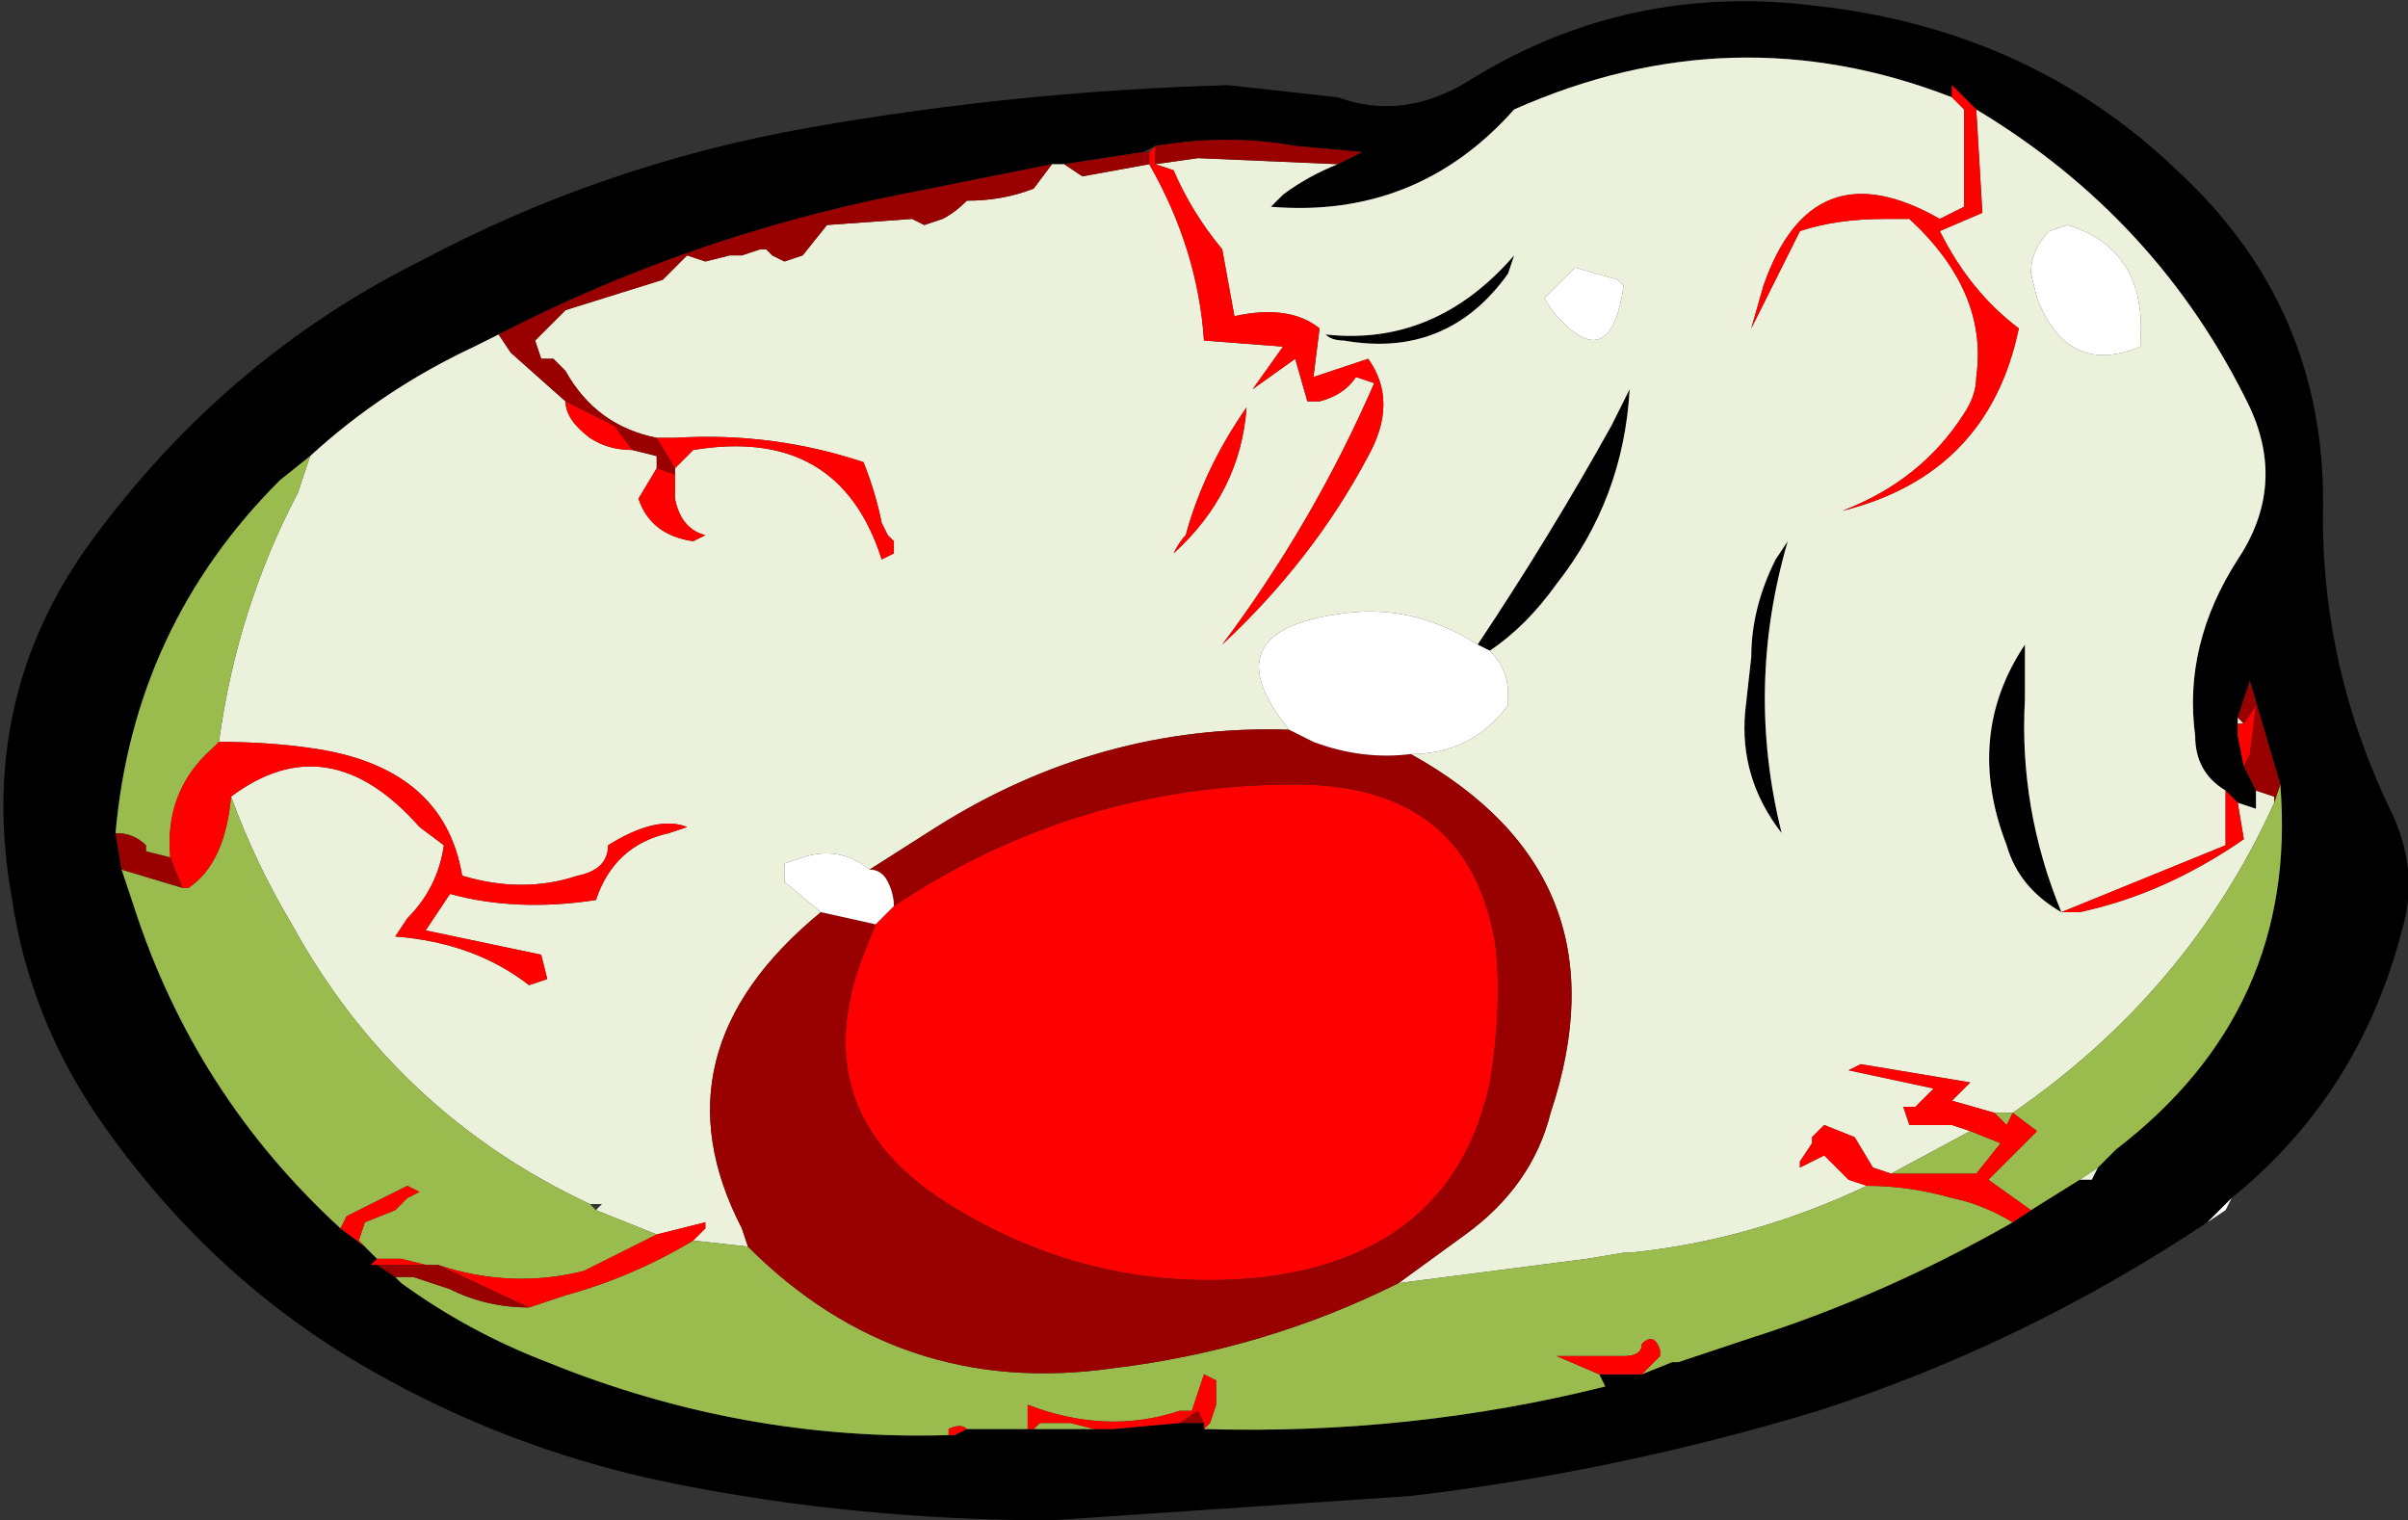 <?xml version="1.0" encoding="UTF-8" standalone="no"?>
<svg xmlns:ffdec="https://www.free-decompiler.com/flash" xmlns:xlink="http://www.w3.org/1999/xlink" ffdec:objectType="shape" height="12.5px" width="19.8px" xmlns="http://www.w3.org/2000/svg">
  <rect width="100%" height="100%" fill="#333333" stroke="none"/>
  <g transform="matrix(1.0, 0.0, 0.0, 1.0, 9.9, 6.25)">
    <path d="M6.35 -5.35 L6.15 -5.55 6.15 -5.45 Q4.35 -6.15 2.55 -5.35 1.75 -4.45 0.55 -4.55 L0.65 -4.65 Q0.85 -4.8 1.1 -4.9 L1.3 -5.0 0.75 -5.05 Q0.2 -5.15 -0.4 -5.05 L-0.5 -5.0 -1.15 -4.9 -1.25 -4.9 -2.5 -4.65 Q-4.25 -4.3 -5.8 -3.5 L-6.0 -3.4 Q-6.75 -3.05 -7.35 -2.5 L-7.6 -2.3 Q-8.8 -1.1 -8.95 0.6 L-8.9 0.9 -8.8 1.2 Q-8.3 2.75 -7.1 3.85 L-6.9 4.0 -6.8 4.1 -6.85 4.15 -6.8 4.15 -6.65 4.25 -6.6 4.3 Q-6.05 4.7 -5.4 4.95 -3.8 5.6 -2.1 5.55 L-2.05 5.55 -1.95 5.5 -1.45 5.5 -1.4 5.5 -0.9 5.5 -0.75 5.5 -0.2 5.45 0.0 5.45 0.0 5.5 Q1.7 5.55 3.3 5.15 L3.25 5.05 3.6 5.05 3.85 4.95 3.9 4.95 4.5 4.75 Q5.6 4.4 6.65 3.8 L6.8 3.7 7.2 3.45 7.3 3.45 7.35 3.35 7.5 3.2 Q9.0 2.05 8.85 0.2 L8.6 -0.65 8.5 -0.35 8.5 -0.3 8.5 -0.2 8.55 0.05 8.65 0.25 8.65 0.4 8.5 0.35 8.4 0.25 Q8.15 0.1 8.15 -0.2 8.05 -0.95 8.5 -1.65 8.9 -2.25 8.6 -2.9 7.85 -4.45 6.35 -5.35 M2.25 -0.95 Q2.85 -1.85 3.35 -2.75 L3.5 -3.05 Q3.45 -2.15 2.9 -1.45 2.65 -1.1 2.35 -0.9 L2.25 -0.95 M7.05 1.25 Q6.7 1.05 6.6 0.7 6.25 -0.2 6.75 -0.95 L6.75 -0.5 Q6.7 0.4 7.05 1.25 M8.25 3.8 Q6.75 4.8 5.05 5.35 3.4 5.85 1.7 6.05 L-1.25 6.25 Q-2.85 6.25 -4.35 5.95 -5.6 5.7 -6.7 5.1 -8.1 4.35 -9.05 3.0 -9.65 2.15 -9.8 1.15 -10.1 -0.5 -9.15 -1.8 -8.05 -3.3 -6.45 -4.1 -4.95 -4.9 -3.25 -5.2 -1.55 -5.5 0.2 -5.55 L1.1 -5.45 Q1.65 -5.25 2.2 -5.6 3.5 -6.4 5.05 -6.2 6.8 -6.0 8.0 -4.85 9.25 -3.7 9.2 -2.0 9.2 -0.75 9.75 0.4 10.0 0.9 9.85 1.4 9.5 2.75 8.45 3.6 L8.25 3.8 M2.5 -4.0 Q2.0 -3.3 1.15 -3.45 1.05 -3.45 1.0 -3.5 1.9 -3.4 2.55 -4.15 L2.5 -4.0 M4.7 -1.65 L4.8 -1.8 Q4.45 -0.6 4.75 0.6 4.4 0.15 4.45 -0.4 L4.5 -0.85 Q4.5 -1.25 4.7 -1.65" fill="#000000" fill-rule="evenodd" stroke="none"/>
    <path d="M3.45 -3.9 L3.4 -3.95 3.05 -4.05 2.8 -3.8 Q2.85 -3.7 2.95 -3.6 3.35 -3.2 3.45 -3.9 M6.15 -5.45 L6.25 -5.35 6.25 -4.55 6.05 -4.45 Q5.0 -5.05 4.6 -3.9 L4.5 -3.55 4.9 -4.35 Q5.2 -4.45 5.6 -4.45 L5.8 -4.45 Q6.45 -3.85 6.35 -3.15 6.35 -3.0 6.25 -2.85 5.9 -2.3 5.25 -2.05 6.45 -2.35 6.7 -3.55 6.3 -3.85 6.05 -4.35 L6.4 -4.5 6.35 -5.35 Q7.85 -4.45 8.6 -2.9 8.9 -2.25 8.5 -1.65 8.05 -0.95 8.15 -0.2 8.15 0.1 8.4 0.25 L8.4 0.7 7.05 1.25 7.2 1.25 Q7.9 1.1 8.55 0.65 L8.5 0.35 8.65 0.4 8.65 0.25 8.8 0.3 8.8 0.35 Q8.1 1.9 6.65 2.9 L6.5 2.9 6.15 2.8 6.3 2.65 5.4 2.5 5.3 2.55 6.0 2.7 5.85 2.85 5.75 2.85 5.8 3.0 6.15 3.0 6.3 3.05 5.65 3.4 5.5 3.35 5.35 3.1 5.1 3.0 5.0 3.1 5.0 3.15 4.9 3.3 4.9 3.35 5.1 3.25 5.3 3.45 5.45 3.5 Q4.5 3.95 3.5 4.05 L3.45 4.05 3.15 4.1 1.6 4.3 2.15 3.9 Q2.7 3.5 2.85 2.9 3.5 0.95 1.7 -0.05 2.2 -0.05 2.5 -0.45 L2.5 -0.55 Q2.5 -0.75 2.35 -0.9 2.65 -1.1 2.9 -1.45 3.45 -2.15 3.5 -3.05 L3.35 -2.75 Q2.85 -1.85 2.25 -0.95 1.7 -1.3 1.1 -1.2 0.05 -1.05 0.7 -0.25 -0.85 -0.3 -2.2 0.55 L-2.75 0.9 Q-3.0 0.7 -3.3 0.8 L-3.45 0.85 -3.45 1.0 -3.15 1.25 Q-4.55 2.4 -3.8 3.85 L-3.75 4.0 -4.2 3.95 -4.1 3.85 -4.1 3.8 -4.5 3.9 -5.0 3.7 -4.95 3.65 -5.05 3.65 Q-6.65 2.9 -7.5 1.35 -7.8 0.85 -8.0 0.3 -7.2 -0.3 -6.45 0.55 L-6.25 0.7 Q-6.3 1.05 -6.55 1.3 L-6.65 1.45 Q-6.0 1.5 -5.55 1.85 L-5.4 1.8 -5.45 1.6 -6.4 1.4 -6.2 1.1 Q-5.65 1.25 -5.0 1.15 -4.85 0.7 -4.4 0.6 L-4.25 0.55 Q-4.5 0.45 -4.9 0.7 -4.9 0.9 -5.15 0.95 -5.6 1.1 -6.1 0.95 -6.25 0.05 -7.35 -0.1 -7.7 -0.15 -8.1 -0.15 -7.95 -1.25 -7.45 -2.2 L-7.35 -2.5 Q-6.75 -3.05 -6.0 -3.4 L-5.8 -3.5 -5.7 -3.35 -5.25 -2.95 Q-5.25 -2.8 -5.05 -2.65 -4.9 -2.55 -4.7 -2.55 L-4.5 -2.5 -4.5 -2.4 -4.65 -2.15 Q-4.55 -1.85 -4.2 -1.8 L-4.1 -1.85 Q-4.3 -1.9 -4.35 -2.15 L-4.35 -2.35 -4.35 -2.4 -4.2 -2.55 Q-3.0 -2.75 -2.65 -1.65 L-2.55 -1.7 -2.55 -1.8 -2.6 -1.85 -2.65 -1.95 Q-2.7 -2.2 -2.8 -2.45 -3.55 -2.7 -4.35 -2.65 L-4.5 -2.65 Q-5.0 -2.75 -5.25 -3.2 L-5.35 -3.3 -5.45 -3.3 -5.5 -3.45 -5.25 -3.7 -4.45 -3.95 -4.25 -4.15 -4.1 -4.1 -3.9 -4.15 -3.8 -4.15 -3.65 -4.2 -3.6 -4.2 -3.55 -4.15 -3.45 -4.1 -3.3 -4.15 -3.1 -4.4 -2.4 -4.45 -2.3 -4.4 -2.15 -4.45 Q-2.05 -4.5 -1.95 -4.6 -1.65 -4.6 -1.4 -4.7 L-1.25 -4.9 -1.15 -4.9 -1.0 -4.8 -0.45 -4.9 Q-0.05 -4.2 0.0 -3.45 L0.65 -3.4 0.4 -3.05 0.75 -3.3 0.85 -2.95 0.95 -2.95 Q1.15 -3.0 1.25 -3.15 L1.4 -3.1 Q0.9 -1.95 0.15 -0.95 0.9 -1.65 1.35 -2.5 1.6 -2.95 1.35 -3.3 L0.9 -3.15 0.95 -3.55 Q0.7 -3.75 0.25 -3.65 L0.15 -4.2 Q-0.1 -4.5 -0.25 -4.85 L-0.4 -4.9 -0.05 -4.95 1.1 -4.9 Q0.85 -4.8 0.65 -4.65 L0.55 -4.55 Q1.75 -4.45 2.55 -5.35 4.35 -6.15 6.15 -5.45 M7.05 1.25 Q6.7 0.4 6.75 -0.5 L6.75 -0.95 Q6.25 -0.2 6.6 0.7 6.7 1.05 7.05 1.25 M2.5 -4.0 L2.55 -4.15 Q1.9 -3.4 1.0 -3.5 1.05 -3.45 1.15 -3.45 2.0 -3.3 2.5 -4.0 M4.7 -1.65 Q4.5 -1.25 4.5 -0.85 L4.45 -0.4 Q4.4 0.15 4.75 0.6 4.45 -0.6 4.8 -1.8 L4.7 -1.65 M6.95 -4.35 Q6.8 -4.2 6.8 -4.0 L6.85 -3.8 Q7.1 -3.15 7.7 -3.4 L7.7 -3.45 Q7.75 -4.2 7.1 -4.4 L6.95 -4.35 M8.5 -0.35 L8.55 -0.3 8.5 -0.3 8.5 -0.35 M8.6 -0.05 L8.55 0.05 8.6 -0.05 M7.35 3.35 L7.3 3.45 7.2 3.45 7.35 3.35 M3.9 4.95 L3.85 4.95 3.9 4.95 M3.6 4.8 L3.6 4.8 M-0.25 -1.7 Q0.3 -2.2 0.35 -2.9 0.0 -2.4 -0.15 -1.85 -0.2 -1.8 -0.25 -1.7" fill="#ebf1da" fill-rule="evenodd" stroke="none"/>
    <path d="M-7.35 -2.5 L-7.45 -2.2 Q-7.95 -1.25 -8.1 -0.15 L-8.15 -0.1 Q-8.55 0.25 -8.5 0.8 L-8.7 0.75 -8.7 0.7 Q-8.8 0.6 -8.95 0.6 -8.8 -1.1 -7.6 -2.3 L-7.35 -2.5 M-8.0 0.3 Q-7.8 0.85 -7.5 1.35 -6.65 2.9 -5.05 3.65 L-5.0 3.7 -4.5 3.9 Q-4.8 4.05 -5.1 4.2 -5.7 4.35 -6.3 4.15 L-6.4 4.15 -6.6 4.1 -6.8 4.1 -6.9 4.0 -6.95 3.95 -6.9 3.8 -6.65 3.7 -6.55 3.6 -6.45 3.55 -6.55 3.5 -7.05 3.75 -7.1 3.85 Q-8.3 2.75 -8.8 1.2 L-8.9 0.9 -8.4 1.05 -8.35 1.05 Q-8.05 0.85 -8.0 0.3 M-4.2 3.95 L-3.75 4.0 Q-2.5 5.25 -0.75 5.0 0.5 4.85 1.6 4.3 L3.15 4.1 3.45 4.05 3.5 4.05 Q4.5 3.95 5.45 3.5 5.8 3.5 6.15 3.6 6.4 3.65 6.65 3.8 5.6 4.4 4.5 4.75 L3.9 4.95 3.85 4.95 3.6 5.05 3.75 4.9 3.75 4.85 Q3.7 4.7 3.6 4.8 3.6 4.9 3.45 4.9 L2.9 4.9 3.25 5.05 3.3 5.15 Q1.7 5.55 0.0 5.5 L0.05 5.45 0.1 5.3 0.1 5.1 0.0 5.05 -0.1 5.35 -0.2 5.35 Q-0.8 5.55 -1.45 5.3 L-1.45 5.5 -1.95 5.5 Q-2.0 5.45 -2.1 5.5 L-2.1 5.55 Q-3.8 5.6 -5.4 4.95 -6.05 4.7 -6.6 4.3 L-6.65 4.25 -6.5 4.25 Q-6.35 4.3 -6.2 4.35 -5.9 4.5 -5.55 4.5 L-5.25 4.4 Q-4.7 4.25 -4.2 3.95 M5.65 3.4 L6.3 3.05 6.55 3.15 6.35 3.4 5.65 3.4 M6.5 2.9 L6.65 2.9 Q8.1 1.9 8.8 0.35 L8.85 0.2 Q9.0 2.05 7.5 3.2 L7.35 3.35 7.2 3.45 6.8 3.7 6.45 3.45 6.85 3.05 6.65 2.9 6.6 3.0 6.5 2.9 M-0.9 5.5 L-1.4 5.5 -1.35 5.45 -1.1 5.45 -0.9 5.5 M3.6 4.8 L3.6 4.8 M-6.6 4.1 L-6.6 4.1" fill="#9abb4d" fill-rule="evenodd" stroke="none"/>
    <path d="M6.35 -5.35 L6.4 -4.5 6.05 -4.35 Q6.3 -3.85 6.7 -3.55 6.45 -2.35 5.25 -2.05 5.9 -2.3 6.25 -2.85 6.35 -3.0 6.35 -3.15 6.45 -3.85 5.8 -4.45 L5.6 -4.45 Q5.2 -4.45 4.9 -4.35 L4.5 -3.55 4.6 -3.9 Q5.0 -5.05 6.05 -4.45 L6.25 -4.55 6.25 -5.35 6.15 -5.45 6.15 -5.55 6.35 -5.35 M-0.4 -4.9 L-0.25 -4.85 Q-0.1 -4.5 0.15 -4.2 L0.25 -3.65 Q0.7 -3.75 0.95 -3.55 L0.9 -3.15 1.35 -3.3 Q1.6 -2.95 1.35 -2.5 0.9 -1.65 0.15 -0.95 0.9 -1.95 1.4 -3.1 L1.25 -3.15 Q1.15 -3.0 0.95 -2.95 L0.85 -2.95 0.75 -3.3 0.4 -3.05 0.65 -3.4 0.0 -3.45 Q-0.05 -4.2 -0.45 -4.9 L-0.45 -5.0 -0.4 -5.05 -0.4 -4.9 M-4.5 -2.65 L-4.35 -2.65 Q-3.55 -2.7 -2.8 -2.45 -2.7 -2.2 -2.65 -1.95 L-2.6 -1.85 -2.55 -1.8 -2.55 -1.7 -2.65 -1.65 Q-3.0 -2.75 -4.2 -2.55 L-4.35 -2.4 -4.5 -2.65 M-4.35 -2.35 L-4.35 -2.15 Q-4.3 -1.9 -4.1 -1.85 L-4.2 -1.8 Q-4.55 -1.85 -4.65 -2.15 L-4.5 -2.4 -4.35 -2.35 M-4.7 -2.55 Q-4.9 -2.55 -5.05 -2.65 -5.25 -2.8 -5.25 -2.95 L-4.85 -2.75 -4.7 -2.55 M-8.1 -0.15 Q-7.7 -0.15 -7.35 -0.1 -6.25 0.05 -6.1 0.95 -5.6 1.1 -5.15 0.95 -4.9 0.9 -4.9 0.7 -4.5 0.45 -4.25 0.55 L-4.4 0.6 Q-4.85 0.7 -5.0 1.15 -5.65 1.25 -6.2 1.1 L-6.4 1.4 -5.45 1.6 -5.4 1.8 -5.55 1.85 Q-6.0 1.5 -6.65 1.45 L-6.55 1.3 Q-6.3 1.05 -6.25 0.7 L-6.45 0.55 Q-7.2 -0.3 -8.0 0.3 -8.05 0.85 -8.35 1.05 L-8.4 1.05 -8.5 0.8 Q-8.55 0.25 -8.15 -0.1 L-8.1 -0.15 M-4.5 3.9 L-4.1 3.8 -4.1 3.85 -4.2 3.95 Q-4.7 4.25 -5.25 4.4 L-5.55 4.5 -6.3 4.15 Q-5.7 4.35 -5.1 4.2 -4.8 4.05 -4.5 3.9 M5.45 3.5 L5.3 3.45 5.1 3.25 4.9 3.35 4.9 3.3 5.0 3.15 5.0 3.1 5.1 3.0 5.35 3.1 5.5 3.35 5.65 3.4 6.35 3.4 6.55 3.15 6.3 3.05 6.15 3.0 5.8 3.0 5.75 2.85 5.85 2.85 6.0 2.7 5.3 2.55 5.4 2.5 6.3 2.65 6.15 2.8 6.5 2.9 6.6 3.0 6.65 2.9 6.85 3.05 6.45 3.45 6.8 3.7 6.65 3.8 Q6.4 3.65 6.15 3.6 5.8 3.5 5.45 3.5 M8.5 0.35 L8.55 0.65 Q7.9 1.1 7.2 1.25 L7.05 1.25 8.4 0.7 8.4 0.25 8.5 0.35 M8.55 -0.3 L8.65 -0.45 8.6 -0.05 8.55 0.05 8.5 -0.2 8.5 -0.3 8.55 -0.3 M3.6 5.05 L3.25 5.05 2.9 4.9 3.45 4.9 Q3.6 4.9 3.6 4.8 3.7 4.7 3.75 4.85 L3.75 4.9 3.6 5.05 M0.0 5.5 L0.0 5.45 -0.05 5.35 -0.2 5.45 -0.75 5.5 -0.9 5.5 -1.1 5.45 -1.35 5.45 -1.4 5.5 -1.45 5.5 -1.45 5.3 Q-0.8 5.55 -0.2 5.35 L-0.1 5.35 0.0 5.05 0.1 5.1 0.1 5.3 0.05 5.45 0.0 5.5 M-1.95 5.5 L-2.05 5.55 -2.1 5.55 -2.1 5.5 Q-2.0 5.45 -1.95 5.5 M-6.8 4.15 L-6.85 4.15 -6.8 4.1 -6.6 4.1 -6.4 4.15 -6.8 4.15 M-6.9 4.0 L-7.1 3.85 -7.05 3.75 -6.55 3.5 -6.45 3.55 -6.55 3.6 -6.65 3.7 -6.9 3.8 -6.95 3.95 -6.9 4.0 M-2.55 1.2 Q-1.05 0.2 0.75 0.2 2.2 0.2 2.4 1.55 2.45 2.05 2.35 2.65 2.05 4.05 0.5 4.25 -0.9 4.4 -2.1 3.65 -3.3 2.9 -2.8 1.6 L-2.7 1.35 -2.55 1.2 M-0.25 -1.7 Q-0.2 -1.8 -0.15 -1.85 0.0 -2.4 0.35 -2.9 0.3 -2.2 -0.25 -1.7" fill="#ff0000" fill-rule="evenodd" stroke="none"/>
    <path d="M1.1 -4.9 L-0.05 -4.95 -0.4 -4.9 -0.4 -5.05 Q0.2 -5.15 0.75 -5.05 L1.3 -5.0 1.1 -4.9 M-0.45 -4.9 L-1.0 -4.8 -1.15 -4.9 -0.5 -5.0 -0.45 -5.0 -0.45 -4.9 M-1.25 -4.9 L-1.4 -4.7 Q-1.65 -4.6 -1.95 -4.6 -2.05 -4.5 -2.15 -4.45 L-2.3 -4.4 -2.4 -4.45 -3.1 -4.4 -3.3 -4.15 -3.45 -4.1 -3.55 -4.15 -3.6 -4.2 -3.65 -4.2 -3.8 -4.15 -3.9 -4.15 -4.1 -4.1 -4.25 -4.15 -4.45 -3.95 -5.25 -3.7 -5.5 -3.45 -5.45 -3.3 -5.35 -3.3 -5.25 -3.2 Q-5.0 -2.75 -4.5 -2.65 L-4.35 -2.4 -4.35 -2.35 -4.5 -2.4 -4.5 -2.5 -4.7 -2.55 -4.85 -2.75 -5.25 -2.95 -5.7 -3.35 -5.8 -3.5 Q-4.25 -4.3 -2.5 -4.65 L-1.25 -4.9 M-3.75 4.0 L-3.8 3.85 Q-4.55 2.4 -3.15 1.25 L-2.7 1.35 -2.8 1.6 Q-3.3 2.9 -2.1 3.65 -0.9 4.4 0.5 4.25 2.05 4.05 2.35 2.65 2.45 2.05 2.4 1.55 2.2 0.2 0.75 0.2 -1.05 0.2 -2.55 1.2 -2.55 1.1 -2.6 1.0 -2.65 0.9 -2.75 0.9 L-2.2 0.55 Q-0.85 -0.3 0.7 -0.25 0.8 -0.2 0.9 -0.15 1.3 0.0 1.7 -0.05 3.5 0.95 2.85 2.9 2.7 3.5 2.15 3.9 L1.6 4.3 Q0.5 4.85 -0.75 5.0 -2.5 5.25 -3.75 4.0 M8.8 0.35 L8.8 0.3 8.65 0.25 8.55 0.05 8.6 -0.05 8.65 -0.45 8.55 -0.3 8.5 -0.35 8.6 -0.65 8.85 0.2 8.8 0.35 M0.0 5.45 L-0.2 5.45 -0.05 5.35 0.0 5.45 M-6.65 4.25 L-6.8 4.15 -6.4 4.15 -6.3 4.15 -5.55 4.5 Q-5.9 4.5 -6.2 4.35 -6.35 4.3 -6.5 4.25 L-6.65 4.25 M-8.9 0.9 L-8.95 0.6 Q-8.8 0.6 -8.7 0.7 L-8.7 0.75 -8.5 0.8 -8.4 1.05 -8.9 0.9" fill="#990000" fill-rule="evenodd" stroke="none"/>
    <path d="M3.45 -3.9 Q3.35 -3.2 2.95 -3.6 2.85 -3.7 2.8 -3.8 L3.05 -4.05 3.4 -3.95 3.45 -3.9 M-3.15 1.25 L-3.45 1.0 -3.45 0.85 -3.3 0.8 Q-3.0 0.7 -2.75 0.9 -2.65 0.9 -2.6 1.0 -2.55 1.1 -2.55 1.2 L-2.7 1.35 -3.15 1.25 M0.7 -0.25 Q0.05 -1.05 1.1 -1.2 1.7 -1.3 2.25 -0.95 L2.35 -0.9 Q2.5 -0.75 2.5 -0.55 L2.5 -0.45 Q2.2 -0.05 1.7 -0.05 1.3 0.0 0.9 -0.15 0.8 -0.2 0.7 -0.25 M8.45 3.6 L8.4 3.7 8.25 3.8 8.45 3.6 M6.95 -4.35 L7.1 -4.4 Q7.75 -4.2 7.7 -3.45 L7.7 -3.4 Q7.1 -3.15 6.85 -3.8 L6.8 -4.0 Q6.8 -4.2 6.95 -4.35" fill="#ffffff" fill-rule="evenodd" stroke="none"/>
  </g>
</svg>
